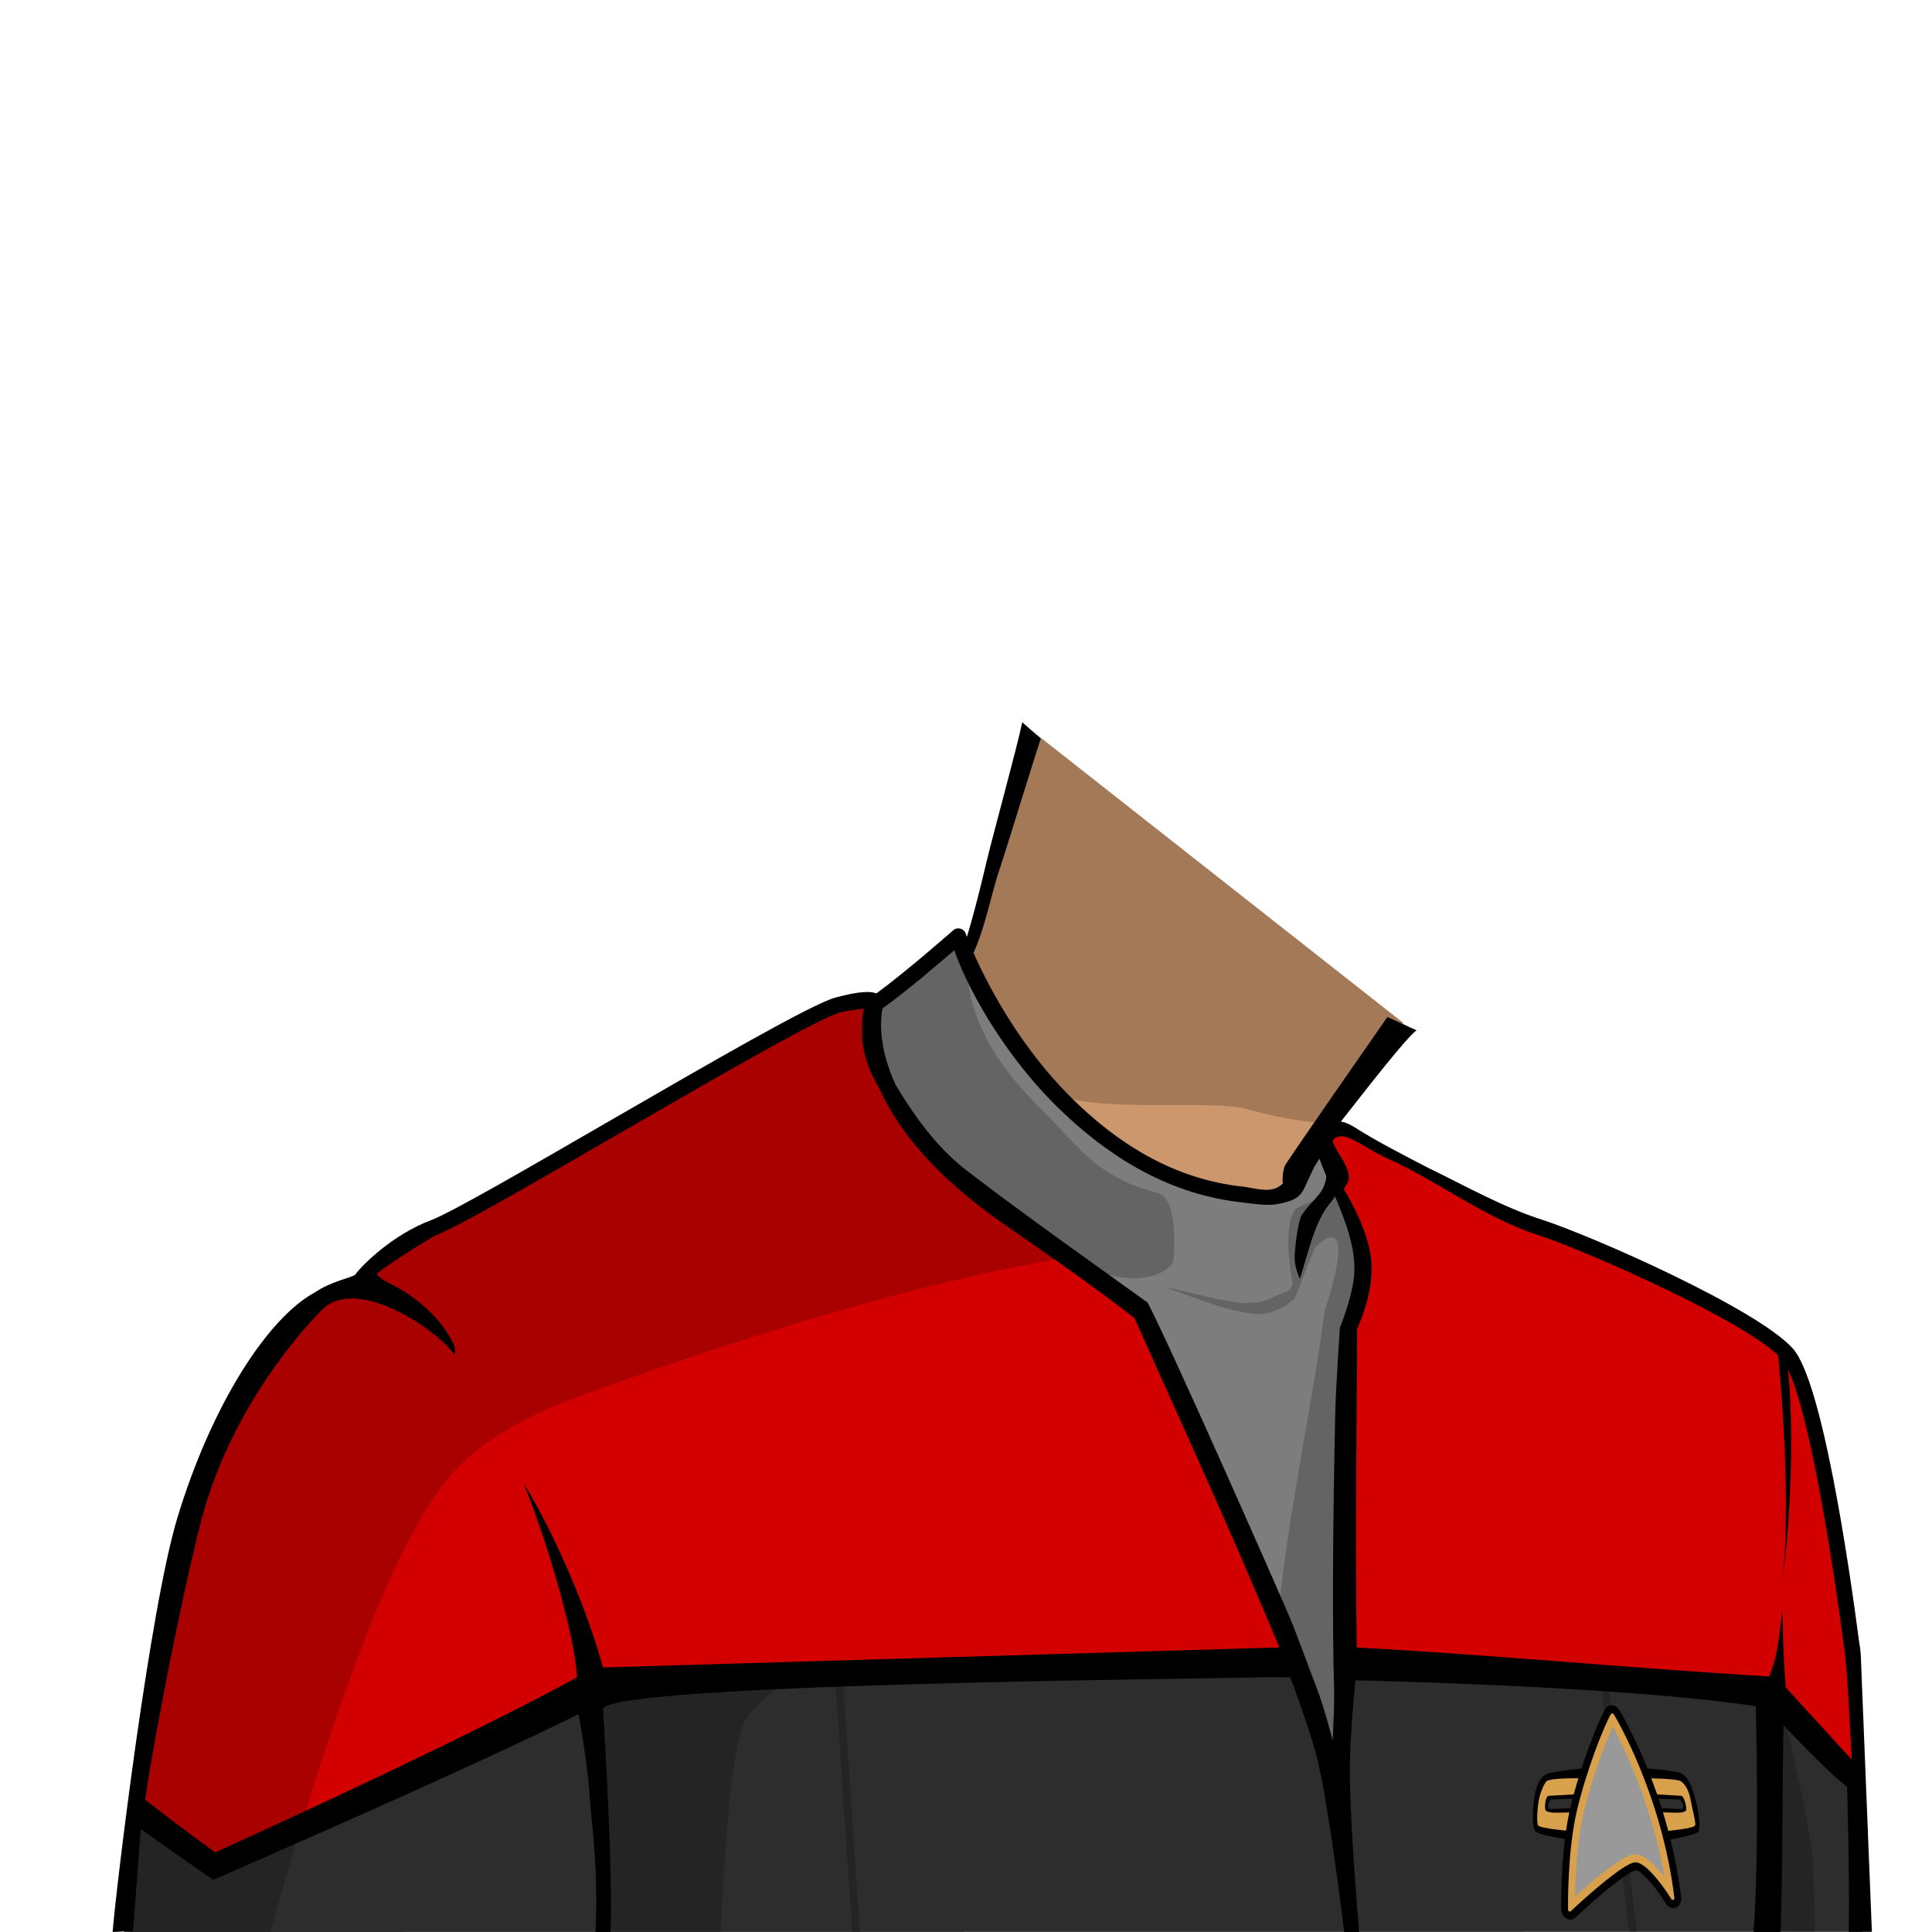 <?xml version="1.0" encoding="UTF-8" standalone="no"?>
<!-- Created with Inkscape (http://www.inkscape.org/) -->

<svg
   version="1.1"
   id="svg171226"
   width="400"
   height="400"
   viewBox="0 0 400 400"
   sodipodi:docname="voyagerAverageMale.svg"
   inkscape:version="1.3 (0e150ed, 2023-07-21)"
   xml:space="preserve"
   xmlns:inkscape="http://www.inkscape.org/namespaces/inkscape"
   xmlns:sodipodi="http://sodipodi.sourceforge.net/DTD/sodipodi-0.dtd"
   xmlns="http://www.w3.org/2000/svg"
   xmlns:svg="http://www.w3.org/2000/svg"><defs
     id="defs171230" /><sodipodi:namedview
     id="namedview171228"
     pagecolor="#ffffff"
     bordercolor="#666666"
     borderopacity="1.0"
     inkscape:showpageshadow="2"
     inkscape:pageopacity="0.0"
     inkscape:pagecheckerboard="0"
     inkscape:deskcolor="#d1d1d1"
     showgrid="false"
     inkscape:zoom="23.617366"
     inkscape:cx="332.48838"
     inkscape:cy="368.54236"
     inkscape:window-width="1920"
     inkscape:window-height="1145"
     inkscape:window-x="2081"
     inkscape:window-y="25"
     inkscape:window-maximized="0"
     inkscape:current-layer="g5"><inkscape:page
       x="0"
       y="0"
       id="page171232"
       width="400"
       height="400"
       margin="0"
       bleed="0" /></sodipodi:namedview><g
     inkscape:groupmode="layer"
     id="layer1"
     inkscape:label="Neck"><path
       d="m 213.633,151.294 -13.549,47.147 c 0,0 12.427,24.853 21.464,31.491 9.037,6.636 24.148,15.816 35.021,17.228 l 3.671,3.671 2.825,-2.824 5.224,-2.259 3.813,-10.875 18.428,-23.087 z"
       style="display:inline;fill:#cd976d;fill-opacity:1;fill-rule:nonzero;stroke:none;stroke-width:1.333"
       id="path171974" /><path
       d="m 200.083,198.441 c 0,0 12.867,21.571 17.836,27.064 4.969,5.493 32.696,1.831 40.543,4.185 6.339,1.901 13.099,2.665 15.471,2.891 l 16.597,-20.793 -76.897,-60.493 z"
       style="display:inline;opacity:0.2;fill:#000000;fill-opacity:1;fill-rule:nonzero;stroke:none;stroke-width:1.333"
       id="path171984" /><path
       d="m 211.645,149.528 c -1.011,4.997 -6.2,23.825 -7.369,28.788 -0.956,4.064 -1.957,8.119 -3.072,12.143 -0.516,1.859 -1.075,3.703 -1.633,5.549 -0.187,0.616 -0.955,1.863 -0.881,2.475 0.02,0.169 0.807,2.383 1.111,1.937 3.688,-5.387 5.037,-14.187 7.127,-20.381 1.491,-4.419 7.061,-22.687 8.552,-27.104 0,0 -3.833,-3.407 -3.833,-3.407"
       style="display:inline;fill:#000000;fill-opacity:1;fill-rule:nonzero;stroke:none;stroke-width:1.333"
       id="path171994" /><path
       d="m 293.276,213.319 c -2.837,2.044 -16.283,19.912 -18.592,22.531 -1.879,2.131 -4.417,10.851 -7.529,10.948 -2.104,0.065 -1.741,-3.725 -1.193,-5.332 0.263,-0.769 21.288,-30.909 21.288,-30.909 0,0 6.027,2.763 6.027,2.763"
       style="display:inline;fill:#000000;fill-opacity:1;fill-rule:nonzero;stroke:none;stroke-width:1.333"
       id="path171998" /></g><g
     id="g171234"
     inkscape:groupmode="layer"
     inkscape:label="Page 1"
     style="display:inline"><path
       d="m 365.874,352.67 4.274,9.632 14.532,6.804 -0.871,-26.573 c -1.525,-11.003 -6.343,-44.999 -8.672,-52.571 -2.789,-9.065 -4.292,-11.159 -12.445,-16.04 -8.155,-4.881 -35.089,-19.295 -45.549,-21.619 -10.461,-2.325 -26.816,-12.736 -37.04,-17.079 l -6.471,-0.425 3.707,6.798 -0.299,2.287 c 0,0 4.841,12.761 6.261,16.736 1.42,3.976 -3.407,11.073 -3.407,11.073 0,0 -6.927,7.89 -17.176,7.905 -9.221,0.014 -24.562,-6.769 -24.562,-6.769 l -3.407,-4.543 c 0,0 -15.332,-8.517 -37.477,-27.54 -22.147,-19.024 -15.724,-34.069 -15.724,-34.069 l -0.088,-0.687 -0.775,0.516 -6.277,0.465 -40.913,21.155 -38.588,22.548 -11.856,6.044 -6.741,6.277 -9.46,6.824 C 55.016,282.271 47.656,295.124 41.881,310.732 l -15.188,70.924 c 0,0 13.151,7.029 18.678,6.851 10.294,-0.332 56.341,-19.532 76.377,-36.751"
       style="fill:#d30000;fill-opacity:1;fill-rule:nonzero;stroke:none;stroke-width:1.333"
       id="path171958"
       sodipodi:nodetypes="cccccccccccccsccccccccccccccsc" /><path
       d="M 384.68,369.105 385.69,399.967 25.665,400 28.616,377.289 c 0,0 14.16,9.939 16.7,10.053 3.543,0.159 49.717,-21.355 77.03,-36.664 0,0 76.785,-8.295 152.637,-6.725 75.853,1.569 91.131,6.682 91.131,6.682 l 4.512,5.439 z"
       style="fill:#2d2d2d;fill-opacity:1;fill-rule:nonzero;stroke:none;stroke-width:1.333"
       id="path171962"
       sodipodi:nodetypes="ccccscsccc" /><path
       d="m 196.989,241.882 c 22.145,19.023 37.477,27.54 37.477,27.54 l 3.408,4.543 38.005,87.091 3.731,-88.226 c 0,0 4.827,-7.099 3.407,-11.073 -1.42,-3.975 -6.26,-16.737 -6.26,-16.737 l 0.297,-2.285 -4.085,-7.177 -0.565,0.152 -4.115,10.039 -5.225,2.259 -2.824,-0.134 -3.672,-0.713 c -10.873,-1.412 -25.983,-10.591 -35.02,-17.228 -9.039,-6.637 -21.465,-31.491 -21.465,-31.491 -0.496,-1.461 -1.316,-2.621 -2.245,-3.816 l -12.553,9.764 -4.107,2.737 0.089,0.687 c 0,0 -6.423,15.047 15.723,34.069"
       style="fill:#7d7d7d;fill-opacity:1;fill-rule:nonzero;stroke:none;stroke-width:1.333"
       id="path171966"
       sodipodi:nodetypes="cccccsccccccccccccccc" /><path
       d="m 276.073,242.231 c 0.331,0.753 0.6,1.593 0.683,2.789 0.224,3.213 -1.1,3.249 -2.696,5.944 -2.387,4.032 -3.481,9.401 -4.947,13.809 -0.872,-2.219 -1.201,-3.377 -1.008,-5.648 0.196,-2.313 0.449,-4.564 1.104,-6.844 0.465,-1.623 3.623,-4.367 4.415,-5.741 1.599,-2.768 0.995,-5.079 0.372,-8.043 0.239,0.32 0.437,0.327 0.74,0.593 0.36,1.305 0.901,2.147 1.337,3.14"
       style="fill:#000000;fill-opacity:1;fill-rule:nonzero;stroke:none;stroke-width:1.333"
       id="path172002" /><path
       d="m 367.954,278.712 c 0,0 3.129,28.845 1.144,48.113 0,0 3.301,-23.672 0.824,-46.241 z"
       style="fill:#000000;fill-opacity:1;fill-rule:nonzero;stroke:none;stroke-width:1.333"
       id="path172006" /><path
       id="path172010"
       style="fill:#000000;fill-opacity:1;fill-rule:nonzero;stroke:none;stroke-width:1.333"
       d="m 198.072,192.248 c -0.268,0.058 -0.52,0.182 -0.732,0.369 -0.101,0.089 -9.604,8.461 -15.891,13.061 -1.175,-0.487 -3.411,-0.499 -8.445,0.844 -4.851,1.295 -26.263,13.679 -46.969,25.656 -16.791,9.712 -32.651,18.886 -36.656,20.389 -8.445,3.167 -14.804,9.809 -15.879,11.402 -1.077,0.637 -5.048,1.384 -8.318,3.619 -9.856,5.313 -21.475,23.527 -28.479,46.727 C 30.984,333.259 24.036,390.946 23.314,400 l 4.236,-0.215 1.593,-21.091 c 0,0 13.426,9.462 14.981,10.517 1.967,-0.895 51.256,-22.202 75.672,-34.325 0,0 1.881,10.333 2.221,16.134 0.34,5.801 1.955,15.71 1.27,28.98 h 3.124 c 0.49,-13.112 -1.266,-40.96 -1.548,-46.077 -0.302,-5.482 129.751,-6.328 136.725,-6.676 0.876,-0.044 3.104,-0.004 5.559,0.038 0,0 4.546,12.012 5.893,18.166 2.49,11.38 5.265,34.549 5.265,34.549 h 3.094 c 0,0 -1.985,-22.811 -1.936,-34.244 0.025,-5.829 1.138,-17.875 1.138,-17.875 19.773,0.51 60.327,1.937 82.919,5.368 0,0 0.826,29.419 -0.463,46.751 h 5.574 c 0.484,-9.216 0.395,-39.274 0.666,-42.791 0,0 8.595,9.251 13.128,12.738 0,0 0.551,17.449 0.339,30.02 h 4.791 l -2.305,-57.434 c -0.073,-1.019 -0.189,-1.865 -0.332,-2.562 -2.157,-16.449 -7.678,-54.121 -13.764,-60.818 -7.536,-8.299 -41.549,-23.283 -51.865,-26.611 -8.256,-2.663 -15.869,-7.013 -23.65,-10.775 -5.245,-2.731 -10.498,-5.397 -15.494,-8.564 -1.403,-0.875 -3.832,-1.678 -5.293,-0.541 -1.989,1.547 -3.576,3.565 -4.844,5.73 -1.601,2.331 -2.745,5.602 -5.133,7.221 -2.155,1.461 -5.133,0.327 -7.578,0.065 -14.741,-1.584 -26.248,-9.358 -35.072,-17.995 -15.285,-14.962 -22.157,-33.949 -22.232,-34.244 -0.14,-0.549 -0.556,-0.986 -1.098,-1.154 -0.273,-0.084 -0.556,-0.093 -0.824,-0.035 z m -0.486,4.477 c 1.878,5.77 9.131,20.718 22.01,33.129 9.29,8.952 21.387,17.063 36.626,18.979 5.148,0.647 6.744,0.886 9.359,0.232 1.229,-0.307 2.524,-0.666 3.43,-1.553 1,-0.979 1.462,-2.604 2.104,-3.828 0.331,-0.632 0.79,-1.738 1.139,-2.358 0.116,-0.205 0.957,-1.33 0.889,-1.52 2.797,7.711 8.326,16.905 7.099,25.268 -0.695,4.732 -2.834,9.769 -2.834,9.769 0,0 -0.836,12.66 -0.936,16.971 -0.52,22.502 -0.657,44.682 -0.267,57.388 0.122,3.962 -0.16,9.277 -0.273,11.085 -0.017,0.277 -1.531,-6.203 -3.394,-10.998 -2.016,-5.19 -4.105,-11.145 -5.583,-14.588 -3.732,-8.696 -24.572,-55.866 -29.347,-65.009 -9.152,-6.614 -25.936,-18.452 -37.64,-27.481 -6.407,-4.941 -11.178,-12.017 -14.542,-17.603 -3.816,-8.269 -3.059,-14.164 -2.719,-15.82 4.791,-3.425 11.592,-9.217 14.879,-12.062 z m -18.669,12.108 c -0.425,0.848 -0.379,2.751 -0.434,4.118 -0.147,3.679 0.725,7.559 3.699,12.651 3.573,7.921 11.018,17.746 26.092,28.125 18.396,12.667 24.52,17.597 26.589,19.141 0.012,0.028 0.024,0.053 0.039,0.08 11.379,25.475 19.223,42.356 29.986,68.132 l -140.054,4.147 c -3.002,-11.223 -9.67,-27.107 -16.459,-38.215 0,0 5.926,14.4 9.69,31.214 0.759,3.479 1.254,6.734 1.429,9.021 -11.812,6.552 -39.034,19.989 -74.969,36.282 -4.836,-3.594 -9.321,-6.858 -14.466,-10.903 1.511,-11.199 7.816,-43.384 11.616,-57.857 5.387,-20.517 17.764,-36.146 24.85,-43.482 7.085,-7.337 23.557,3.639 27.609,9.201 0.307,-1.035 -0.155,-2.13 -0.67,-3.078 -2.468,-4.544 -6.364,-7.996 -10.762,-10.621 -1.479,-0.881 -3.62,-1.568 -4.656,-2.98 -0.307,-0.42 11.427,-7.801 12.475,-8.193 4.259,-1.597 19.499,-10.412 37.143,-20.619 19.567,-11.317 41.745,-24.145 46.18,-25.328 2.173,-0.58 4.103,-0.722 5.073,-0.835 z m 108.281,30.994 c 10.635,4.731 19.858,12.189 31.094,15.814 9.488,3.06 43.609,18.043 50.502,25.631 5.132,5.649 10.782,42.522 13.191,61.262 0.639,5.392 1.397,21.769 1.397,21.769 l -13.666,-14.942 c -0.649,-7.88 -0.67,-16.147 -0.67,-16.147 -1.2,9.905 -1.338,10.039 -2.763,13.883 -29.676,-1.794 -55.701,-4.374 -85.384,-6 -0.326,-24.62 -0.022,-41.257 0.062,-65.905 2.175,-4.993 3.651,-10.607 2.739,-15.806 -0.462,-2.633 -1.703,-5.907 -2.845,-8.299 -0.501,-1.049 -1.747,-3.413 -2.62,-4.863 0.125,-0.467 0.52,-0.887 0.738,-1.307 1.3,-2.493 -2.228,-6.206 -2.997,-8.383 -0.044,-0.124 -0.133,-1.203 1.778,-1.283 1.911,-0.08 5.956,3.025 9.444,4.576 z"
       sodipodi:nodetypes="ccccccccscccccsccsccsccsccccccccccccccccscscccccsscccccccssssscccccccccccccccccccscccccccccccccccccccccccccc" /><path
       d="m 219.511,258.967 c -4.76,-3.349 -14.796,-9.371 -28.605,-22.44 -13.809,-13.071 -10.851,-27.127 -10.851,-27.127 l 17.783,-14.775 2.245,3.815 c 0.053,13.207 7.139,22.957 15.483,31.181 7.411,7.304 11.401,14.189 24.043,17.349 4.207,1.052 3.568,11.547 3.352,13.924 -0.216,2.377 -9.3,8.028 -23.449,-1.928"
       style="opacity:0.2;fill:#000000;fill-opacity:1;fill-rule:nonzero;stroke:none;stroke-width:1.333"
       id="path172060" /><path
       d="m 181.55,206.677 -0.089,-0.687 -7.051,0.981 -40.913,21.155 -38.589,22.549 -11.855,6.044 -6.743,6.276 -9.459,6.824 -8.589,6.699 -18.387,37.684 C 33.496,340.011 28.912,364.861 26.484,391.986 L 26.678,400 h 29.322 c 21.625,-77.549 34.367,-92.522 41.106,-98.368 6.739,-5.845 15.612,-9.926 23.284,-12.716 67.723,-24.627 100.164,-28.372 100.164,-28.372 0,0 -47.609,-31.885 -39.004,-53.867"
       style="display:inline;opacity:0.2;fill:#000000;fill-opacity:1;fill-rule:nonzero;stroke:none;stroke-width:1.333"
       id="path172176"
       sodipodi:nodetypes="ccccccccccccczccc" /><path
       d="m 163.992,347.502 c -14.489,1.079 -27.203,1.64 -33.851,2.282 l -6.206,2.224 c 0,0 -0.355,24.655 1.526,47.992 l 23.714,0 c 1.04,-22.693 2.812,-39.967 5.011,-43.572 2.302,-3.774 6.059,-6.789 9.807,-8.926 z"
       style="opacity:0.2;fill:#000000;fill-opacity:1;fill-rule:nonzero;stroke:none;stroke-width:1.333"
       id="path172192"
       sodipodi:nodetypes="cccccsc" /><path
       d="m 269.85,261.505 c 1.027,-1.524 4.725,-6.693 6.627,-5.004 2.219,1.973 -2.245,15.007 -2.245,15.007 -2.319,18.076 -7.449,41.612 -9.422,61.236 l 11.226,28.384 3.576,-88.298 c 0,0 2.783,-6.711 2.783,-10.163 0,-3.452 -5.424,-16.523 -5.424,-16.523 m 3e-5,0 -8.428,3.943 c 0,0 -3.373,1.588 -0.925,15.829 -0.538,1.804 -1.824,1.499 -3.727,2.521 -4.321,2.321 -8.596,1.15 -13.329,0.187 -2.942,-0.599 -5.999,-1.469 -9.504,-2.234 0,0 8.043,3.11 11.868,4.213 2.707,0.781 6.143,1.553 8.133,1.439 2.405,-0.138 5.462,-1.483 7.128,-3.457"
       style="opacity:0.2;fill:#000000;fill-opacity:1;fill-rule:nonzero;stroke:none;stroke-width:1.333"
       id="path172208"
       sodipodi:nodetypes="ccccccsccccsscssc" /><path
       style="opacity:0.2;fill:#000000;fill-opacity:1;stroke:none;stroke-width:0.912px;stroke-linecap:butt;stroke-linejoin:miter;stroke-opacity:1"
       d="m 368.954,353.548 c 0,0 6.169,24.649 6.438,33.172 0.269,8.523 0.429,13.28 0.429,13.28 H 366.379 Z"
       id="path2"
       sodipodi:nodetypes="czccc" /><path
       style="color:#000000;fill:#000000;fill-opacity:0.2;-inkscape-stroke:none"
       d="m 174.572,348.451 -1.596,0.113 L 176.434,400 h 1.596 z m 158.477,0.451 -1.59,0.186 L 337.281,400 h 1.59 z"
       id="path4"
       sodipodi:nodetypes="cccccccccc" /><g
       id="g5"
       transform="translate(0,-2)"><path
         id="path172022"
         style="fill:#d9a14b;fill-opacity:1;fill-rule:nonzero;stroke:none;stroke-width:1.333"
         d="m 348.581,376.905 c -0.228,0.303 -6.489,-0.136 -6.489,-0.136 l -0.359,0.031 -0.749,-3.025 6.963,0.333 c 0,0 0.564,0.801 0.568,0.847 0.005,0.045 0.295,1.648 0.067,1.951 m 1.511,-3.548 c -0.637,-2.301 -1.879,-3.835 -2.996,-4.053 -1.117,-0.22 -8.703,-0.111 -8.703,-0.111 l 5.029,13.148 c 0,0 7.66,-1.096 7.927,-1.863 0.265,-0.767 -0.62,-4.821 -1.257,-7.121 m -29.266,0.75 7.643,-0.333 -0.331,3.025 -0.401,-0.031 c 0,0 -6.851,0.439 -7.152,0.136 -0.301,-0.303 -0.245,-1.905 -0.248,-1.951 -0.003,-0.045 0.489,-0.847 0.489,-0.847 z m -2.713,6.371 c 0.421,0.767 9.071,1.863 9.071,1.863 l 3.395,-13.147 c 0,0 -8.404,-0.111 -9.603,0.109 -1.2,0.219 -2.319,1.752 -2.644,4.053 -0.327,2.301 -0.639,6.355 -0.219,7.121" /><path
         d="m 325.073,398.597 c -0.169,0 -0.344,-0.048 -0.505,-0.144 -0.38,-0.228 -0.629,-0.685 -0.636,-1.172 -0.007,-0.495 -0.149,-12.216 1.869,-20.723 2.048,-8.625 5.789,-17.973 7.144,-20.191 0.195,-0.316 0.515,-0.491 0.857,-0.472 0.344,0.02 0.671,0.232 0.877,0.572 0.409,0.673 10.048,16.731 12.683,38.383 0.069,0.569 -0.197,1.092 -0.647,1.272 -0.448,0.181 -0.967,-0.028 -1.259,-0.508 -1.793,-2.937 -5.16,-7.211 -6.788,-7.211 -0.021,0 -0.044,0 -0.065,0.003 -1.827,0.135 -8.644,5.891 -12.901,9.935 -0.179,0.169 -0.401,0.256 -0.629,0.256"
         style="fill:#d9a14b;fill-opacity:1;fill-rule:nonzero;stroke:none;stroke-width:1.333"
         id="path172026" /><path
         d="m 333.802,356.726 c -0.108,0 -0.208,0.059 -0.269,0.159 -1.331,2.177 -5.017,11.407 -7.045,19.949 -1.995,8.397 -1.852,20.003 -1.845,20.493 0.003,0.161 0.085,0.315 0.212,0.391 0.123,0.073 0.277,0.059 0.379,-0.037 2.896,-2.752 10.927,-9.931 13.277,-10.104 l 0.108,-0.004 c 2.275,0 6.117,5.48 7.407,7.592 0.097,0.16 0.269,0.228 0.417,0.171 0.152,-0.061 0.241,-0.236 0.217,-0.425 -2.609,-21.449 -12.144,-37.327 -12.548,-37.992 -0.069,-0.113 -0.179,-0.185 -0.292,-0.191 -0.005,-0.001 -0.012,-0.001 -0.017,-0.001 m -8.677,42.703 c -0.288,0 -0.579,-0.083 -0.843,-0.24 -0.632,-0.38 -1.048,-1.145 -1.06,-1.953 -0.007,-0.499 -0.152,-12.333 1.895,-20.952 2.067,-8.705 5.863,-18.175 7.241,-20.429 0.323,-0.527 0.851,-0.825 1.427,-0.789 0.573,0.033 1.12,0.389 1.464,0.955 0.413,0.68 10.156,16.905 12.816,38.773 0.116,0.947 -0.327,1.819 -1.076,2.119 -0.748,0.301 -1.612,-0.045 -2.1,-0.845 -2.143,-3.511 -5.14,-6.831 -6.168,-6.831 -1.479,0.108 -7.675,5.137 -12.548,9.767 -0.289,0.275 -0.663,0.427 -1.048,0.427"
         style="fill:#000000;fill-opacity:1;fill-rule:nonzero;stroke:none;stroke-width:1.333"
         id="path172030" /><path
         d="m 333.908,359.481 c -1.611,3.492 -4.417,11.02 -6.051,17.904 -1.372,5.775 -1.703,13.329 -1.777,17.309 3.332,-3.047 9.717,-8.592 12.24,-8.777 2.024,-0.152 4.455,2.313 6.275,4.64 -2.589,-15.004 -8.412,-26.855 -10.687,-31.076"
         style="fill:#999999;fill-opacity:1;fill-rule:nonzero;stroke:none;stroke-width:1.333"
         id="path172034" /><path
         id="path172046"
         style="fill:#000000;fill-opacity:1;fill-rule:nonzero;stroke:none;stroke-width:1.333"
         d="m 324.977,382.888 c 0,0 -6.397,-0.876 -7.105,-1.753 -0.707,-0.876 -0.588,-4.449 -0.256,-6.64 0.332,-2.192 0.979,-4.848 3.184,-5.396 2.205,-0.548 7.284,-1.001 7.284,-1.001 l -0.432,2.081 c 0,0 -6.832,-0.155 -7.517,0.657 -0.541,0.643 -1.349,2.54 -1.615,4.293 -0.267,1.753 -0.388,4.143 -0.068,4.8 0.32,0.657 7.071,1.205 7.071,1.205 z m 20.521,0 c 0,0 5.656,-0.876 6.165,-1.753 0.508,-0.876 -0.019,-4.417 -0.647,-6.608 -0.627,-2.192 -1.369,-5.005 -3.445,-5.553 -2.077,-0.547 -7.087,-0.876 -7.087,-0.876 l 0.701,2.081 c 0,0 6.067,0.023 6.897,0.657 0.969,0.741 1.653,2.071 1.972,3.944 0.305,1.799 1.096,4.492 0.904,5.149 -0.192,0.657 -6.216,1.205 -6.216,1.205 z" /><path
         id="path172050"
         style="fill:#000000;fill-opacity:1;fill-rule:nonzero;stroke:none;stroke-width:1.333"
         d="m 326.348,376.315 c 0,0 -4.372,0.219 -5.305,0.219 -0.932,0 -0.493,-1.972 0.253,-1.972 0.747,0 5.491,-0.219 5.491,-0.219 l -0.053,-0.876 c 0,0 -5.299,0.319 -6.044,0.328 -0.745,0.009 -0.892,2.191 -0.759,2.849 0.133,0.657 1.72,0.657 2.559,0.657 0.84,0 3.819,-0.111 3.819,-0.111 z m 16.931,0 c 0,0 3.987,0.219 4.831,0.219 0.844,0 0.153,-1.972 -0.523,-1.972 -0.675,0 -4.999,-0.219 -4.999,-0.219 l -0.083,-0.876 c 0,0 4.84,0.319 5.516,0.328 0.676,0.009 1.133,2.191 1.111,2.849 -0.023,0.657 -1.457,0.657 -2.217,0.657 -0.759,0 -3.469,-0.111 -3.469,-0.111 z" /></g></g><g
     inkscape:groupmode="layer"
     id="layer2"
     inkscape:label="Bolian Ridge"
     style="display:none"><path
       style="display:inline;fill:none;stroke:#000000;stroke-width:0.8;stroke-linecap:butt;stroke-linejoin:miter;stroke-dasharray:none;stroke-opacity:1"
       d="m 260.12,248.623 23.292,-42.735"
       id="path1746"
       sodipodi:nodetypes="cc" /><path
       style="color:#000000;display:inline;fill:#000000;fill-opacity:0.2;-inkscape-stroke:none"
       d="m 280.57,203.944 -23.462,43.159 1.79,0.838 23.124,-42.82 z"
       id="path1748"
       sodipodi:nodetypes="ccccc" /></g></svg>
